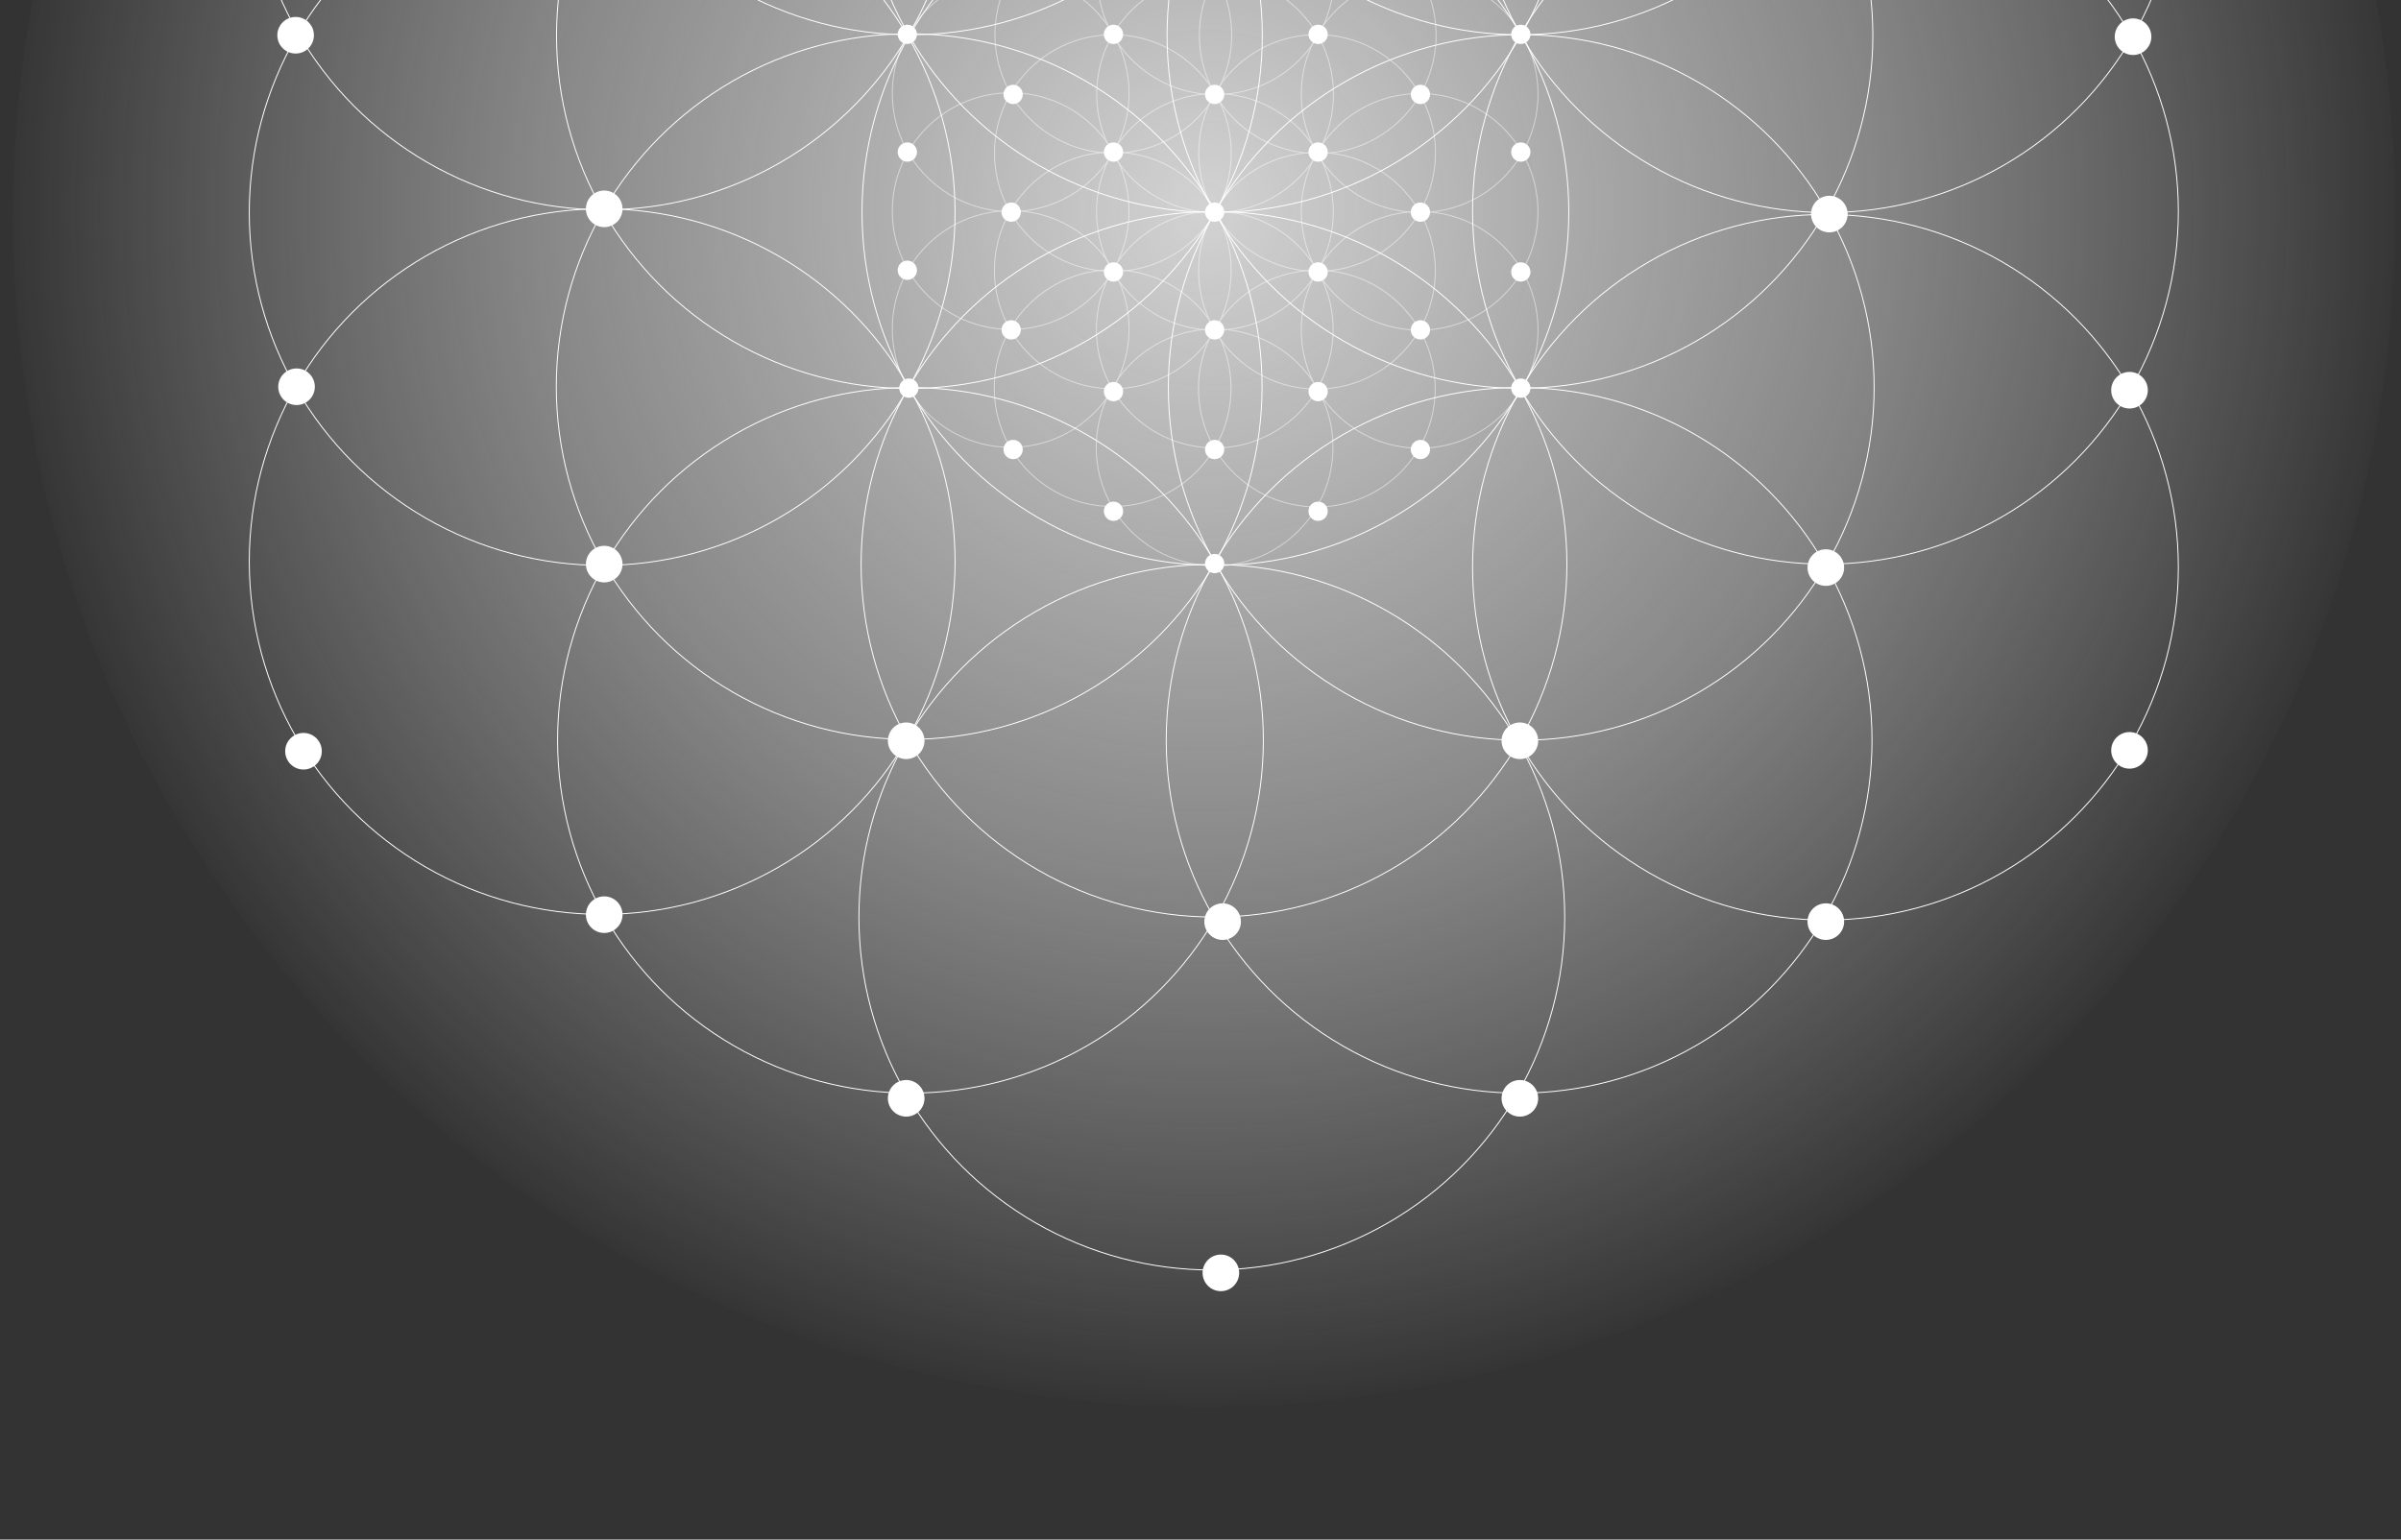 <svg xmlns="http://www.w3.org/2000/svg" xmlns:xlink="http://www.w3.org/1999/xlink" width="1280" height="821" viewBox="0 0 1280 821">
  <rect x="0" y="0" width="1280" height="821" fill="#333333" stroke="none"/>
  <defs>
    <clipPath id="clip-path">
      <rect id="Rectangle_3068" data-name="Rectangle 3068" width="1280" height="821" fill="none"/>
    </clipPath>
    <radialGradient id="radial-gradient" cx="0.5" cy="0.5" r="0.5" gradientUnits="objectBoundingBox">
      <stop offset="0" stop-color="#e6e6e6" stop-opacity="0.89"/>
      <stop offset="0.547" stop-color="#eaeaea" stop-opacity="0.463"/>
      <stop offset="1" stop-color="#fff" stop-opacity="0"/>
    </radialGradient>
  </defs>
  <g id="Masked-BG-00-Pattern-Circles" clip-path="url(#clip-path)">
    <g id="BG-00-Pattern-Circles" transform="translate(304.835 -672.436)">
      <path id="BG-00-Gradation" d="M635,0c350.7,0,635,284.3,635,635s-284.3,635-635,635S0,985.7,0,635,284.3,0,635,0Z" transform="translate(-297.834 152.437)" fill="url(#radial-gradient)"/>
      <g id="Flower2" transform="translate(-171.697 221.517)" opacity="0.997">
        <g id="Ellipse_653" data-name="Ellipse 653" transform="translate(163.797 282.077)" fill="none" stroke="#fff" stroke-miterlimit="10" stroke-width="0.5">
          <ellipse cx="187.881" cy="187.881" rx="187.881" ry="187.881" stroke="none"/>
          <ellipse cx="187.881" cy="187.881" rx="188.131" ry="188.131" fill="none"/>
        </g>
        <g id="Ellipse_654" data-name="Ellipse 654" transform="translate(326.661 188.182)" fill="none" stroke="#fff" stroke-miterlimit="10" stroke-width="0.5">
          <ellipse cx="187.881" cy="187.881" rx="187.881" ry="187.881" stroke="none"/>
          <ellipse cx="187.881" cy="187.881" rx="188.131" ry="188.131" fill="none"/>
        </g>
        <g id="Ellipse_655" data-name="Ellipse 655" transform="translate(326.661 375.868)" fill="none" stroke="#fff" stroke-miterlimit="10" stroke-width="0.5">
          <ellipse cx="188.149" cy="188.149" rx="188.149" ry="188.149" stroke="none"/>
          <ellipse cx="188.149" cy="188.149" rx="188.399" ry="188.399" fill="none"/>
        </g>
        <g id="Ellipse_656" data-name="Ellipse 656" transform="translate(163.675 469.193)" fill="none" stroke="#fff" stroke-miterlimit="10" stroke-width="0.5">
          <ellipse cx="187.881" cy="187.881" rx="187.881" ry="187.881" stroke="none"/>
          <ellipse cx="187.881" cy="187.881" rx="188.131" ry="188.131" fill="none"/>
        </g>
        <g id="Ellipse_657" data-name="Ellipse 657" transform="translate(489.285 281.97)" fill="none" stroke="#fff" stroke-miterlimit="10" stroke-width="0.5">
          <ellipse cx="187.881" cy="187.881" rx="187.881" ry="187.881" stroke="none"/>
          <ellipse cx="187.881" cy="187.881" rx="188.131" ry="188.131" fill="none"/>
        </g>
        <g id="Ellipse_658" data-name="Ellipse 658" transform="translate(653.079 188.256)" fill="none" stroke="#fff" stroke-miterlimit="10" stroke-width="0.5">
          <ellipse cx="187.881" cy="187.881" rx="187.881" ry="187.881" stroke="none"/>
          <ellipse cx="187.881" cy="187.881" rx="188.131" ry="188.131" fill="none"/>
        </g>
        <g id="Ellipse_659" data-name="Ellipse 659" transform="translate(327.61 0)" fill="none" stroke="#fff" stroke-miterlimit="10" stroke-width="0.5">
          <ellipse cx="187.881" cy="187.881" rx="187.881" ry="187.881" stroke="none"/>
          <ellipse cx="187.881" cy="187.881" rx="188.131" ry="188.131" fill="none"/>
        </g>
        <g id="Ellipse_660" data-name="Ellipse 660" transform="translate(0.929 186.76)" fill="none" stroke="#fff" stroke-miterlimit="10" stroke-width="0.5">
          <ellipse cx="187.881" cy="187.881" rx="187.881" ry="187.881" stroke="none"/>
          <ellipse cx="187.881" cy="187.881" rx="188.131" ry="188.131" fill="none"/>
        </g>
        <g id="Ellipse_661" data-name="Ellipse 661" transform="translate(0 562.522)" fill="none" stroke="#fff" stroke-miterlimit="10" stroke-width="0.5">
          <ellipse cx="187.881" cy="187.881" rx="187.881" ry="187.881" stroke="none"/>
          <ellipse cx="187.881" cy="187.881" rx="188.131" ry="188.131" fill="none"/>
        </g>
        <g id="Ellipse_662" data-name="Ellipse 662" transform="translate(325.01 752.166)" fill="none" stroke="#fff" stroke-miterlimit="10" stroke-width="0.5">
          <ellipse cx="187.881" cy="187.881" rx="187.881" ry="187.881" stroke="none"/>
          <ellipse cx="187.881" cy="187.881" rx="188.131" ry="188.131" fill="none"/>
        </g>
        <g id="Ellipse_663" data-name="Ellipse 663" transform="translate(652.149 565.531)" fill="none" stroke="#fff" stroke-miterlimit="10" stroke-width="0.5">
          <ellipse cx="187.881" cy="187.881" rx="187.881" ry="187.881" stroke="none"/>
          <ellipse cx="187.881" cy="187.881" rx="188.131" ry="188.131" fill="none"/>
        </g>
        <g id="Ellipse_664" data-name="Ellipse 664" transform="translate(652.149 375.762)" fill="none" stroke="#fff" stroke-miterlimit="10" stroke-width="0.5">
          <ellipse cx="187.881" cy="187.881" rx="187.881" ry="187.881" stroke="none"/>
          <ellipse cx="187.881" cy="187.881" rx="188.131" ry="188.131" fill="none"/>
        </g>
        <g id="Ellipse_665" data-name="Ellipse 665" transform="translate(489.285 93.431)" fill="none" stroke="#fff" stroke-miterlimit="10" stroke-width="0.5">
          <ellipse cx="187.881" cy="187.881" rx="187.881" ry="187.881" stroke="none"/>
          <ellipse cx="187.881" cy="187.881" rx="188.131" ry="188.131" fill="none"/>
        </g>
        <g id="Ellipse_666" data-name="Ellipse 666" transform="translate(164.511 93.431)" fill="none" stroke="#fff" stroke-miterlimit="10" stroke-width="0.5">
          <ellipse cx="187.881" cy="187.881" rx="187.881" ry="187.881" stroke="none"/>
          <ellipse cx="187.881" cy="187.881" rx="188.131" ry="188.131" fill="none"/>
        </g>
        <g id="Ellipse_667" data-name="Ellipse 667" transform="translate(0 376.405)" fill="none" stroke="#fff" stroke-miterlimit="10" stroke-width="0.5">
          <ellipse cx="187.881" cy="187.881" rx="187.881" ry="187.881" stroke="none"/>
          <ellipse cx="187.881" cy="187.881" rx="188.131" ry="188.131" fill="none"/>
        </g>
        <g id="Ellipse_668" data-name="Ellipse 668" transform="translate(164.363 657.839)" fill="none" stroke="#fff" stroke-miterlimit="10" stroke-width="0.5">
          <ellipse cx="187.881" cy="187.881" rx="187.881" ry="187.881" stroke="none"/>
          <ellipse cx="187.881" cy="187.881" rx="188.131" ry="188.131" fill="none"/>
        </g>
        <g id="Ellipse_669" data-name="Ellipse 669" transform="translate(488.842 657.839)" fill="none" stroke="#fff" stroke-miterlimit="10" stroke-width="0.5">
          <ellipse cx="187.881" cy="187.881" rx="187.881" ry="187.881" stroke="none"/>
          <ellipse cx="187.881" cy="187.881" rx="188.131" ry="188.131" fill="none"/>
        </g>
        <g id="Ellipse_670" data-name="Ellipse 670" transform="translate(489.973 469.656)" fill="none" stroke="#fff" stroke-miterlimit="10" stroke-width="0.5">
          <ellipse cx="187.881" cy="187.881" rx="187.881" ry="187.881" stroke="none"/>
          <ellipse cx="187.881" cy="187.881" rx="188.131" ry="188.131" fill="none"/>
        </g>
        <g id="Ellipse_671" data-name="Ellipse 671" transform="translate(326.18 563.944)" fill="none" stroke="#fff" stroke-miterlimit="10" stroke-width="0.5">
          <ellipse cx="187.881" cy="187.881" rx="187.881" ry="187.881" stroke="none"/>
          <ellipse cx="187.881" cy="187.881" rx="188.131" ry="188.131" fill="none"/>
        </g>
      </g>
      <g id="Group_10943" data-name="Group 10943" transform="translate(-156.989 213.39)">
        <ellipse id="Ellipse_672" data-name="Ellipse 672" cx="9.758" cy="9.758" rx="9.758" ry="9.758" transform="translate(328.285 280.631)" fill="#fff"/>
        <ellipse id="Ellipse_706" data-name="Ellipse 706" cx="9.758" cy="9.758" rx="9.758" ry="9.758" transform="translate(325.497 844.325)" fill="#fff"/>
        <ellipse id="Ellipse_710" data-name="Ellipse 710" cx="9.758" cy="9.758" rx="9.758" ry="9.758" transform="translate(325.497 1034.995)" fill="#fff"/>
        <ellipse id="Ellipse_704" data-name="Ellipse 704" cx="9.758" cy="9.758" rx="9.758" ry="9.758" transform="translate(494.185 940.771)" fill="#fff"/>
        <ellipse id="Ellipse_709" data-name="Ellipse 709" cx="9.758" cy="9.758" rx="9.758" ry="9.758" transform="translate(493.26 1128.079)" fill="#fff"/>
        <ellipse id="Ellipse_677" data-name="Ellipse 677" cx="9.758" cy="9.758" rx="9.758" ry="9.758" transform="translate(490.472 186.396)" fill="#fff"/>
        <ellipse id="Ellipse_680" data-name="Ellipse 680" cx="9.758" cy="9.758" rx="9.758" ry="9.758" transform="translate(329.214 92.733)" fill="#fff"/>
        <ellipse id="Ellipse_683" data-name="Ellipse 683" cx="9.758" cy="9.758" rx="9.758" ry="9.758" transform="translate(493.26 0)" fill="#fff"/>
        <ellipse id="Ellipse_673" data-name="Ellipse 673" cx="9.758" cy="9.758" rx="9.758" ry="9.758" transform="translate(652.66 281.26)" fill="#fff"/>
        <ellipse id="Ellipse_705" data-name="Ellipse 705" cx="9.758" cy="9.758" rx="9.758" ry="9.758" transform="translate(652.66 844.325)" fill="#fff"/>
        <ellipse id="Ellipse_711" data-name="Ellipse 711" cx="9.758" cy="9.758" rx="9.758" ry="9.758" transform="translate(652.66 1034.996)" fill="#fff"/>
        <ellipse id="Ellipse_684" data-name="Ellipse 684" cx="9.758" cy="9.758" rx="9.758" ry="9.758" transform="translate(815.777 374.923)" fill="#fff"/>
        <ellipse id="Ellipse_689" data-name="Ellipse 689" cx="9.758" cy="9.758" rx="9.758" ry="9.758" transform="translate(817.635 563.45)" fill="#fff"/>
        <ellipse id="Ellipse_696" data-name="Ellipse 696" cx="9.758" cy="9.758" rx="9.758" ry="9.758" transform="translate(815.763 751.964)" fill="#fff"/>
        <ellipse id="Ellipse_703" data-name="Ellipse 703" cx="9.758" cy="9.758" rx="9.758" ry="9.758" transform="translate(815.763 940.771)" fill="#fff"/>
        <ellipse id="Ellipse_678" data-name="Ellipse 678" cx="9.758" cy="9.758" rx="9.758" ry="9.758" transform="translate(815.777 186.396)" fill="#fff"/>
        <ellipse id="Ellipse_681" data-name="Ellipse 681" cx="9.758" cy="9.758" rx="9.758" ry="9.758" transform="translate(655.448 92.733)" fill="#fff"/>
        <ellipse id="Ellipse_674" data-name="Ellipse 674" cx="9.758" cy="9.758" rx="9.758" ry="9.758" transform="translate(978.893 280.489)" fill="#fff"/>
        <ellipse id="Ellipse_688" data-name="Ellipse 688" cx="9.758" cy="9.758" rx="9.758" ry="9.758" transform="translate(979.551 468.858)" fill="#fff"/>
        <ellipse id="Ellipse_695" data-name="Ellipse 695" cx="9.758" cy="9.758" rx="9.758" ry="9.758" transform="translate(977.661 657.38)" fill="#fff"/>
        <ellipse id="Ellipse_702" data-name="Ellipse 702" cx="9.758" cy="9.755" rx="9.758" ry="9.755" transform="translate(977.661 849.44)" fill="#fff"/>
        <ellipse id="Ellipse_675" data-name="Ellipse 675" cx="9.758" cy="9.758" rx="9.758" ry="9.758" transform="translate(0.192 280.631)" fill="#fff"/>
        <ellipse id="Ellipse_694" data-name="Ellipse 694" cx="9.758" cy="9.758" rx="9.758" ry="9.758" transform="translate(0 468.083)" fill="#fff"/>
        <ellipse id="Ellipse_701" data-name="Ellipse 701" cx="9.758" cy="9.758" rx="9.758" ry="9.758" transform="translate(0.482 655.535)" fill="#fff"/>
        <ellipse id="Ellipse_708" data-name="Ellipse 708" cx="9.758" cy="9.758" rx="9.758" ry="9.758" transform="translate(4.191 849.901)" fill="#fff"/>
        <ellipse id="Ellipse_687" data-name="Ellipse 687" cx="9.758" cy="9.758" rx="9.758" ry="9.758" transform="translate(164.511 374.923)" fill="#fff"/>
        <ellipse id="Ellipse_693" data-name="Ellipse 693" cx="9.758" cy="9.758" rx="9.758" ry="9.758" transform="translate(164.511 560.662)" fill="#fff"/>
        <ellipse id="Ellipse_700" data-name="Ellipse 700" cx="9.758" cy="9.758" rx="9.758" ry="9.758" transform="translate(164.511 750.114)" fill="#fff"/>
        <ellipse id="Ellipse_707" data-name="Ellipse 707" cx="9.758" cy="9.758" rx="9.758" ry="9.758" transform="translate(164.511 937.058)" fill="#fff"/>
        <ellipse id="Ellipse_676" data-name="Ellipse 676" cx="9.758" cy="9.758" rx="9.758" ry="9.758" transform="translate(164.511 186.396)" fill="#fff"/>
      </g>
      <g id="Flower3" transform="translate(171.115 596.931)" opacity="0.5">
        <g id="Ellipse_653-2" data-name="Ellipse 653" transform="translate(54.484 94.271)" fill="none" stroke="#fff" stroke-miterlimit="10" stroke-width="0.5">
          <ellipse cx="62.851" cy="62.851" rx="62.851" ry="62.851" stroke="none"/>
          <ellipse cx="62.851" cy="62.851" rx="63.101" ry="63.101" fill="none"/>
        </g>
        <g id="Ellipse_654-2" data-name="Ellipse 654" transform="translate(108.966 62.861)" fill="none" stroke="#fff" stroke-miterlimit="10" stroke-width="0.5">
          <ellipse cx="62.851" cy="62.851" rx="62.851" ry="62.851" stroke="none"/>
          <ellipse cx="62.851" cy="62.851" rx="63.101" ry="63.101" fill="none"/>
        </g>
        <g id="Ellipse_655-2" data-name="Ellipse 655" transform="translate(108.886 125.647)" fill="none" stroke="#fff" stroke-miterlimit="10" stroke-width="0.5">
          <ellipse cx="62.851" cy="62.851" rx="62.851" ry="62.851" stroke="none"/>
          <ellipse cx="62.851" cy="62.851" rx="63.101" ry="63.101" fill="none"/>
        </g>
        <g id="Ellipse_656-2" data-name="Ellipse 656" transform="translate(54.443 156.867)" fill="none" stroke="#fff" stroke-miterlimit="10" stroke-width="0.5">
          <ellipse cx="62.851" cy="62.851" rx="62.851" ry="62.851" stroke="none"/>
          <ellipse cx="62.851" cy="62.851" rx="63.101" ry="63.101" fill="none"/>
        </g>
        <g id="Ellipse_657-2" data-name="Ellipse 657" transform="translate(163.368 94.236)" fill="none" stroke="#fff" stroke-miterlimit="10" stroke-width="0.5">
          <ellipse cx="62.851" cy="62.851" rx="62.851" ry="62.851" stroke="none"/>
          <ellipse cx="62.851" cy="62.851" rx="63.101" ry="63.101" fill="none"/>
        </g>
        <g id="Ellipse_658-2" data-name="Ellipse 658" transform="translate(218.02 62.861)" fill="none" stroke="#fff" stroke-miterlimit="10" stroke-width="0.5">
          <ellipse cx="62.851" cy="62.851" rx="62.851" ry="62.851" stroke="none"/>
          <ellipse cx="62.851" cy="62.851" rx="63.101" ry="63.101" fill="none"/>
        </g>
        <g id="Ellipse_659-2" data-name="Ellipse 659" transform="translate(109.283 0)" fill="none" stroke="#fff" stroke-miterlimit="10" stroke-width="0.5">
          <ellipse cx="62.851" cy="62.851" rx="62.851" ry="62.851" stroke="none"/>
          <ellipse cx="62.851" cy="62.851" rx="63.101" ry="63.101" fill="none"/>
        </g>
        <g id="Ellipse_660-2" data-name="Ellipse 660" transform="translate(0 62.375)" fill="none" stroke="#fff" stroke-miterlimit="10" stroke-width="0.5">
          <ellipse cx="62.851" cy="62.851" rx="62.851" ry="62.851" stroke="none"/>
          <ellipse cx="62.851" cy="62.851" rx="63.101" ry="63.101" fill="none"/>
        </g>
        <g id="Ellipse_661-2" data-name="Ellipse 661" transform="translate(0 188.088)" fill="none" stroke="#fff" stroke-miterlimit="10" stroke-width="0.5">
          <ellipse cx="62.851" cy="62.851" rx="62.851" ry="62.851" stroke="none"/>
          <ellipse cx="62.851" cy="62.851" rx="63.101" ry="63.101" fill="none"/>
        </g>
        <g id="Ellipse_662-2" data-name="Ellipse 662" transform="translate(108.725 251.218)" fill="none" stroke="#fff" stroke-miterlimit="10" stroke-width="0.5">
          <ellipse cx="62.851" cy="62.851" rx="62.851" ry="62.851" stroke="none"/>
          <ellipse cx="62.851" cy="62.851" rx="63.101" ry="63.101" fill="none"/>
        </g>
        <g id="Ellipse_663-2" data-name="Ellipse 663" transform="translate(218.02 188.564)" fill="none" stroke="#fff" stroke-miterlimit="10" stroke-width="0.5">
          <ellipse cx="62.851" cy="62.851" rx="62.851" ry="62.851" stroke="none"/>
          <ellipse cx="62.851" cy="62.851" rx="63.101" ry="63.101" fill="none"/>
        </g>
        <g id="Ellipse_664-2" data-name="Ellipse 664" transform="translate(218.02 125.612)" fill="none" stroke="#fff" stroke-miterlimit="10" stroke-width="0.5">
          <ellipse cx="62.851" cy="62.851" rx="62.851" ry="62.851" stroke="none"/>
          <ellipse cx="62.851" cy="62.851" rx="63.101" ry="63.101" fill="none"/>
        </g>
        <g id="Ellipse_665-2" data-name="Ellipse 665" transform="translate(163.699 31.451)" fill="none" stroke="#fff" stroke-miterlimit="10" stroke-width="0.5">
          <ellipse cx="62.851" cy="62.851" rx="62.851" ry="62.851" stroke="none"/>
          <ellipse cx="62.851" cy="62.851" rx="63.101" ry="63.101" fill="none"/>
        </g>
        <g id="Ellipse_666-2" data-name="Ellipse 666" transform="translate(54.722 31.22)" fill="none" stroke="#fff" stroke-miterlimit="10" stroke-width="0.5">
          <ellipse cx="62.851" cy="62.851" rx="62.851" ry="62.851" stroke="none"/>
          <ellipse cx="62.851" cy="62.851" rx="63.101" ry="63.101" fill="none"/>
        </g>
        <g id="Ellipse_667-2" data-name="Ellipse 667" transform="translate(0 125.227)" fill="none" stroke="#fff" stroke-miterlimit="10" stroke-width="0.5">
          <ellipse cx="62.851" cy="62.851" rx="62.851" ry="62.851" stroke="none"/>
          <ellipse cx="62.851" cy="62.851" rx="63.101" ry="63.101" fill="none"/>
        </g>
        <g id="Ellipse_668-2" data-name="Ellipse 668" transform="translate(54.362 219.653)" fill="none" stroke="#fff" stroke-miterlimit="10" stroke-width="0.5">
          <ellipse cx="62.851" cy="62.851" rx="62.851" ry="62.851" stroke="none"/>
          <ellipse cx="62.851" cy="62.851" rx="63.101" ry="63.101" fill="none"/>
        </g>
        <g id="Ellipse_669-2" data-name="Ellipse 669" transform="translate(163.22 219.884)" fill="none" stroke="#fff" stroke-miterlimit="10" stroke-width="0.5">
          <ellipse cx="62.851" cy="62.851" rx="62.851" ry="62.851" stroke="none"/>
          <ellipse cx="62.851" cy="62.851" rx="63.101" ry="63.101" fill="none"/>
        </g>
        <g id="Ellipse_670-2" data-name="Ellipse 670" transform="translate(163.288 157.022)" fill="none" stroke="#fff" stroke-miterlimit="10" stroke-width="0.5">
          <ellipse cx="62.851" cy="62.851" rx="62.851" ry="62.851" stroke="none"/>
          <ellipse cx="62.851" cy="62.851" rx="63.101" ry="63.101" fill="none"/>
        </g>
        <g id="Ellipse_671-2" data-name="Ellipse 671" transform="translate(108.805 188.433)" fill="none" stroke="#fff" stroke-miterlimit="10" stroke-width="0.5">
          <ellipse cx="62.851" cy="62.851" rx="62.851" ry="62.851" stroke="none"/>
          <ellipse cx="62.851" cy="62.851" rx="63.101" ry="63.101" fill="none"/>
        </g>
      </g>
      <g id="Dots3" transform="translate(173.729 592.193)">
        <ellipse id="Ellipse_672-2" data-name="Ellipse 672" cx="5.146" cy="5.146" rx="5.146" ry="5.146" transform="translate(109.907 93.416)" fill="#fff"/>
        <ellipse id="Ellipse_692" data-name="Ellipse 692" cx="5.146" cy="5.146" rx="5.146" ry="5.146" transform="translate(109.907 156.192)" fill="#fff"/>
        <ellipse id="Ellipse_699" data-name="Ellipse 699" cx="5.146" cy="5.146" rx="5.146" ry="5.146" transform="translate(109.907 220.131)" fill="#fff"/>
        <ellipse id="Ellipse_706-2" data-name="Ellipse 706" cx="5.146" cy="5.146" rx="5.146" ry="5.146" transform="translate(109.907 283.936)" fill="#fff"/>
        <ellipse id="Ellipse_710-2" data-name="Ellipse 710" cx="5.146" cy="5.146" rx="5.146" ry="5.146" transform="translate(109.907 347.741)" fill="#fff"/>
        <circle id="Ellipse_686" data-name="Ellipse 686" cx="5.146" cy="5.146" r="5.146" transform="translate(163.828 125.452)" fill="#fff"/>
        <ellipse id="Seed0" cx="5.146" cy="5.146" rx="5.146" ry="5.146" transform="translate(163.828 188.228)" fill="#fff"/>
        <ellipse id="Ellipse_697" data-name="Ellipse 697" cx="5.146" cy="5.146" rx="5.146" ry="5.146" transform="translate(163.828 251.004)" fill="#fff"/>
        <ellipse id="Ellipse_704-2" data-name="Ellipse 704" cx="5.146" cy="5.146" rx="5.146" ry="5.146" transform="translate(163.828 314.81)" fill="#fff"/>
        <ellipse id="Ellipse_709-2" data-name="Ellipse 709" cx="5.146" cy="5.146" rx="5.146" ry="5.146" transform="translate(163.828 375.627)" fill="#fff"/>
        <ellipse id="Ellipse_677-2" data-name="Ellipse 677" cx="5.146" cy="5.146" rx="5.146" ry="5.146" transform="translate(163.828 62.676)" fill="#fff"/>
        <ellipse id="Ellipse_680-2" data-name="Ellipse 680" cx="5.146" cy="5.146" rx="5.146" ry="5.146" transform="translate(109.907 29.944)" fill="#fff"/>
        <ellipse id="Ellipse_683-2" data-name="Ellipse 683" cx="5.146" cy="5.146" rx="5.146" ry="5.146" transform="translate(163.828 0)" fill="#fff"/>
        <ellipse id="Ellipse_673-2" data-name="Ellipse 673" cx="5.146" cy="5.146" rx="5.146" ry="5.146" transform="translate(218.994 93.416)" fill="#fff"/>
        <ellipse id="Ellipse_691" data-name="Ellipse 691" cx="5.146" cy="5.146" rx="5.146" ry="5.146" transform="translate(218.994 156.192)" fill="#fff"/>
        <ellipse id="Ellipse_698" data-name="Ellipse 698" cx="5.146" cy="5.146" rx="5.146" ry="5.146" transform="translate(218.994 220.131)" fill="#fff"/>
        <ellipse id="Ellipse_705-2" data-name="Ellipse 705" cx="5.146" cy="5.146" rx="5.146" ry="5.146" transform="translate(218.994 283.936)" fill="#fff"/>
        <ellipse id="Ellipse_711-2" data-name="Ellipse 711" cx="5.146" cy="5.146" rx="5.146" ry="5.146" transform="translate(218.994 347.741)" fill="#fff"/>
        <ellipse id="Ellipse_684-2" data-name="Ellipse 684" cx="5.146" cy="5.146" rx="5.146" ry="5.146" transform="translate(273.537 125.452)" fill="#fff"/>
        <ellipse id="Ellipse_689-2" data-name="Ellipse 689" cx="5.146" cy="5.146" rx="5.146" ry="5.146" transform="translate(273.537 188.228)" fill="#fff"/>
        <ellipse id="Ellipse_696-2" data-name="Ellipse 696" cx="5.146" cy="5.146" rx="5.146" ry="5.146" transform="translate(273.537 251.004)" fill="#fff"/>
        <ellipse id="Ellipse_703-2" data-name="Ellipse 703" cx="5.146" cy="5.146" rx="5.146" ry="5.146" transform="translate(273.537 314.81)" fill="#fff"/>
        <ellipse id="Ellipse_678-2" data-name="Ellipse 678" cx="5.146" cy="5.146" rx="5.146" ry="5.146" transform="translate(273.537 62.676)" fill="#fff"/>
        <ellipse id="Ellipse_681-2" data-name="Ellipse 681" cx="5.146" cy="5.146" rx="5.146" ry="5.146" transform="translate(218.994 30.873)" fill="#fff"/>
        <ellipse id="Ellipse_674-2" data-name="Ellipse 674" cx="5.146" cy="5.146" rx="5.146" ry="5.146" transform="translate(327.051 93.416)" fill="#fff"/>
        <ellipse id="Ellipse_688-2" data-name="Ellipse 688" cx="5.146" cy="5.146" rx="5.146" ry="5.146" transform="translate(327.051 156.192)" fill="#fff"/>
        <ellipse id="Ellipse_695-2" data-name="Ellipse 695" cx="5.146" cy="5.146" rx="5.146" ry="5.146" transform="translate(327.051 220.131)" fill="#fff"/>
        <ellipse id="Ellipse_702-2" data-name="Ellipse 702" cx="5.146" cy="5.146" rx="5.146" ry="5.146" transform="translate(327.051 282.086)" fill="#fff"/>
        <ellipse id="Ellipse_675-2" data-name="Ellipse 675" cx="5.146" cy="5.146" rx="5.146" ry="5.146" transform="translate(0 93.416)" fill="#fff"/>
        <ellipse id="Ellipse_694-2" data-name="Ellipse 694" cx="5.146" cy="5.146" rx="5.146" ry="5.146" transform="translate(0 156.192)" fill="#fff"/>
        <ellipse id="Ellipse_701-2" data-name="Ellipse 701" cx="5.146" cy="5.146" rx="5.146" ry="5.146" transform="translate(0 219.206)" fill="#fff"/>
        <ellipse id="Ellipse_708-2" data-name="Ellipse 708" cx="5.146" cy="5.146" rx="5.146" ry="5.146" transform="translate(0.821 282.086)" fill="#fff"/>
        <ellipse id="Ellipse_687-2" data-name="Ellipse 687" cx="5.146" cy="5.146" rx="5.146" ry="5.146" transform="translate(56.393 125.452)" fill="#fff"/>
        <ellipse id="Ellipse_693-2" data-name="Ellipse 693" cx="5.146" cy="5.146" rx="5.146" ry="5.146" transform="translate(55.365 188.228)" fill="#fff"/>
        <ellipse id="Ellipse_700-2" data-name="Ellipse 700" cx="5.146" cy="5.146" rx="5.146" ry="5.146" transform="translate(55.365 251.004)" fill="#fff"/>
        <ellipse id="Ellipse_707-2" data-name="Ellipse 707" cx="5.146" cy="5.146" rx="5.146" ry="5.146" transform="translate(56.393 314.81)" fill="#fff"/>
        <ellipse id="Ellipse_676-2" data-name="Ellipse 676" cx="5.146" cy="5.146" rx="5.146" ry="5.146" transform="translate(54.435 61.747)" fill="#fff"/>
      </g>
    </g>
  </g>
</svg>

